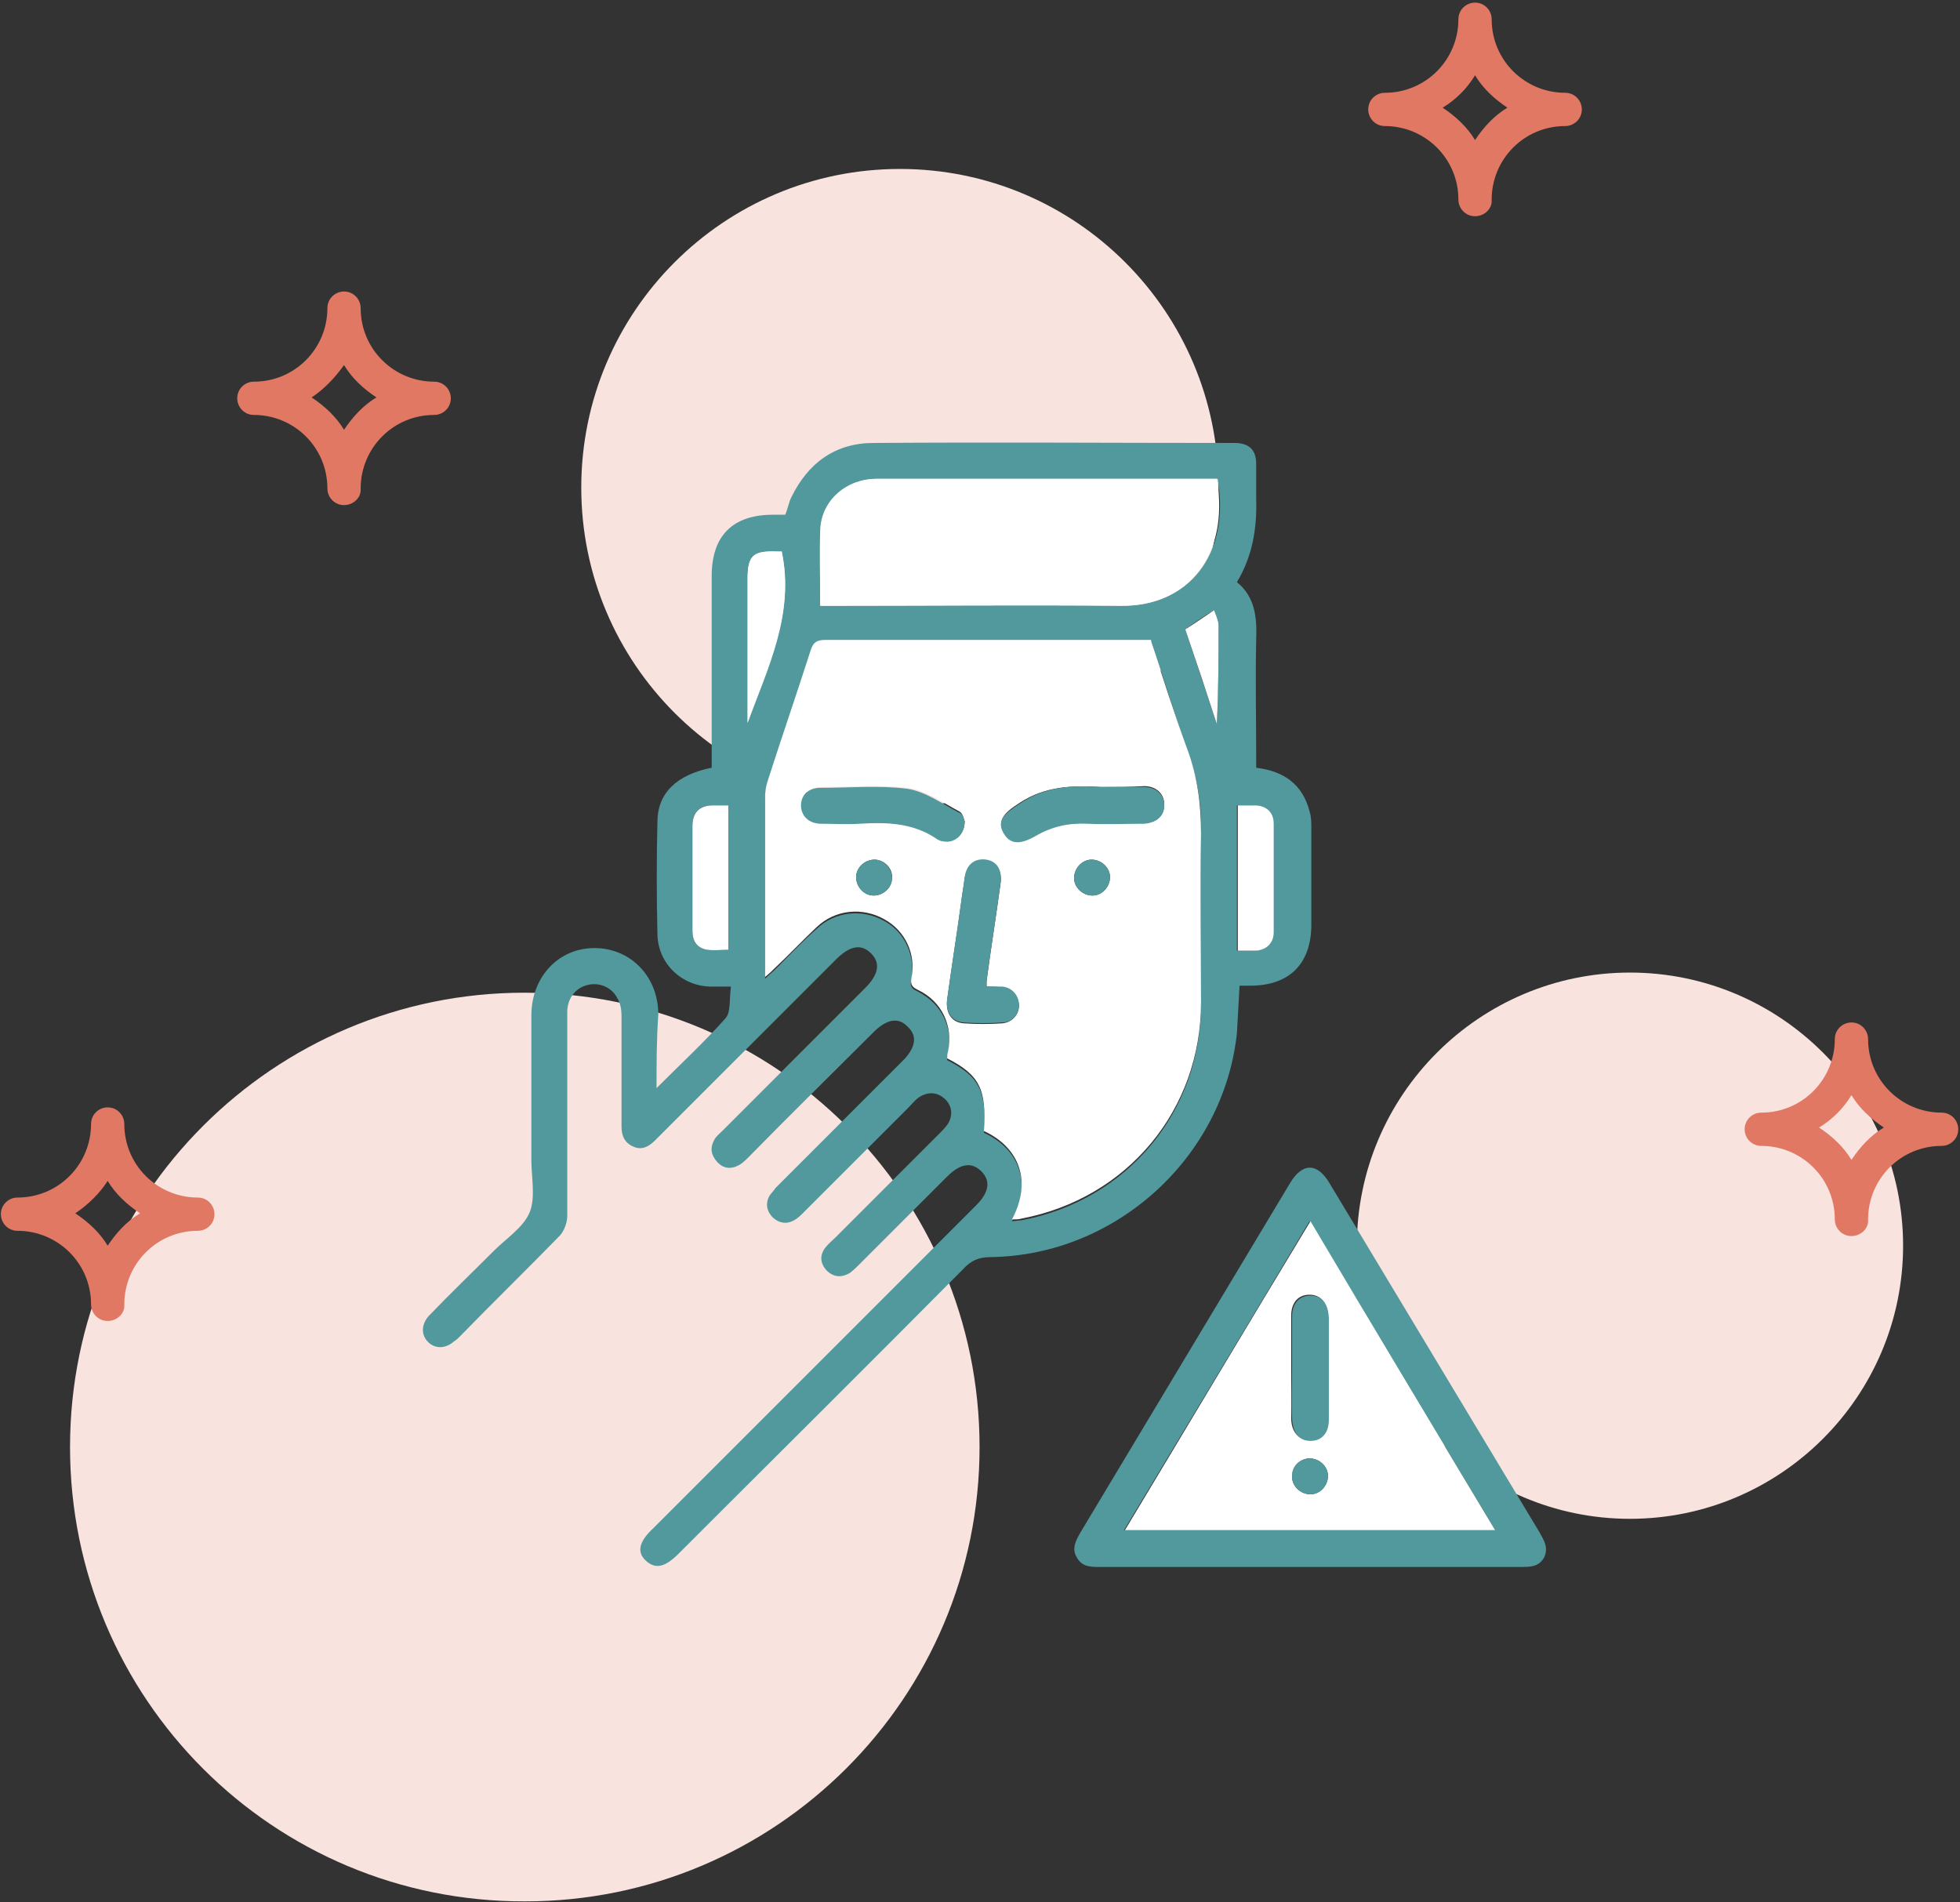 <?xml version="1.0" encoding="utf-8"?>
<!-- Generator: Adobe Illustrator 24.3.0, SVG Export Plug-In . SVG Version: 6.00 Build 0)  -->
<svg version="1.1" id="Layer_1" xmlns="http://www.w3.org/2000/svg" xmlns:xlink="http://www.w3.org/1999/xlink" x="0px" y="0px"
	 width="223.9px" height="217.3px" viewBox="0 0 223.9 217.3" style="enable-background:new 0 0 223.9 217.3;" xml:space="preserve"
	>
<rect x="0" y="0" width="223.9" height="217.3" fill="#333333" stroke="none"/>
<style type="text/css">
	.st0{fill:#F8E3DF;}
	.st1{fill:#E17863;}
	.st2{fill:#52999D;}
	.st3{fill:#FFFFFF;}
</style>
<g>
	<path class="st0" d="M139.2,55.7c0,20.1-16.3,36.4-36.4,36.4c-20.1,0-36.4-16.3-36.4-36.4c0-20.1,16.3-36.4,36.4-36.4
		C122.9,19.3,139.2,35.6,139.2,55.7"/>
	<path class="st0" d="M217.4,142.3c0,17.2-14,31.2-31.2,31.2c-17.2,0-31.2-14-31.2-31.2c0-17.2,14-31.2,31.2-31.2
		C203.4,111.1,217.4,125.1,217.4,142.3"/>
	<path class="st0" d="M111.9,165.3c0,28.7-23.3,51.9-51.9,51.9C31.2,217.3,8,194,8,165.3c0-28.7,23.3-51.9,51.9-51.9
		C88.6,113.4,111.9,136.6,111.9,165.3"/>
	<path class="st1" d="M211.5,141.2c-1.1,0-1.9-0.9-1.9-1.9c0-4.7-3.8-8.4-8.4-8.4c-1.1,0-1.9-0.9-1.9-1.9c0-1.1,0.9-1.9,1.9-1.9
		c4.7,0,8.4-3.8,8.4-8.4c0-1.1,0.9-1.9,1.9-1.9c1.1,0,1.9,0.9,1.9,1.9c0,4.7,3.8,8.4,8.4,8.4c1.1,0,1.9,0.9,1.9,1.9
		c0,1.1-0.9,1.9-1.9,1.9c-4.7,0-8.4,3.8-8.4,8.4C213.5,140.3,212.6,141.2,211.5,141.2 M207.8,128.8c1.5,1,2.8,2.2,3.7,3.7
		c1-1.5,2.2-2.8,3.7-3.7c-1.5-1-2.8-2.2-3.7-3.7C210.6,126.6,209.3,127.9,207.8,128.8"/>
	<path class="st1" d="M168.5,24.7c-1.1,0-1.9-0.9-1.9-1.9c0-4.7-3.8-8.4-8.4-8.4c-1.1,0-1.9-0.9-1.9-1.9c0-1.1,0.9-1.9,1.9-1.9
		c4.7,0,8.4-3.8,8.4-8.4c0-1.1,0.9-1.9,1.9-1.9c1.1,0,1.9,0.9,1.9,1.9c0,4.7,3.8,8.4,8.4,8.4c1.1,0,1.9,0.9,1.9,1.9
		c0,1.1-0.9,1.9-1.9,1.9c-4.7,0-8.4,3.8-8.4,8.4C170.5,23.8,169.6,24.7,168.5,24.7 M164.8,12.3c1.5,1,2.8,2.2,3.7,3.7
		c1-1.5,2.2-2.8,3.7-3.7c-1.5-1-2.8-2.2-3.7-3.7C167.6,10.1,166.3,11.4,164.8,12.3"/>
	<path class="st1" d="M12.3,150.9c-1.1,0-1.9-0.9-1.9-1.9c0-4.7-3.8-8.4-8.4-8.4c-1.1,0-1.9-0.9-1.9-1.9c0-1.1,0.9-1.9,1.9-1.9
		c4.7,0,8.4-3.8,8.4-8.4c0-1.1,0.9-1.9,1.9-1.9c1.1,0,1.9,0.9,1.9,1.9c0,4.7,3.8,8.4,8.4,8.4c1.1,0,1.9,0.9,1.9,1.9
		c0,1.1-0.9,1.9-1.9,1.9c-4.7,0-8.4,3.8-8.4,8.4C14.3,150,13.4,150.9,12.3,150.9 M8.6,138.6c1.5,1,2.8,2.2,3.7,3.7
		c1-1.5,2.2-2.8,3.7-3.7c-1.5-1-2.8-2.2-3.7-3.7C11.4,136.3,10.1,137.6,8.6,138.6"/>
	<path class="st1" d="M39.3,57.7c-1.1,0-1.9-0.9-1.9-1.9c0-4.7-3.8-8.4-8.4-8.4c-1.1,0-1.9-0.9-1.9-1.9c0-1.1,0.9-1.9,1.9-1.9
		c4.7,0,8.4-3.8,8.4-8.4c0-1.1,0.9-1.9,1.9-1.9c1.1,0,1.9,0.9,1.9,1.9c0,4.7,3.8,8.4,8.4,8.4c1.1,0,1.9,0.9,1.9,1.9
		c0,1.1-0.9,1.9-1.9,1.9c-4.7,0-8.4,3.8-8.4,8.4C41.3,56.8,40.4,57.7,39.3,57.7 M35.6,45.4c1.5,1,2.8,2.2,3.7,3.7
		c1-1.5,2.2-2.8,3.7-3.7c-1.5-1-2.8-2.2-3.7-3.7C38.3,43.1,37.1,44.4,35.6,45.4"/>
	<path class="st2" d="M75,124.3c2.8-2.8,5.5-5.3,7.9-8c0.6-0.7,0.4-2.2,0.6-3.6c-1,0-1.7,0-2.4,0c-3.3-0.1-6-2.7-6-6.1
		c-0.1-4.2-0.1-8.5,0-12.7c0-3.3,2.2-5.4,6.2-6.2v-3.5c0-6.1,0-12.3,0-18.4c0-4.6,2.4-7,7-7c0.5,0,0.9,0,1.4,0
		c0.3-0.7,0.4-1.4,0.7-2c1.9-3.9,5-6.2,9.4-6.2c13.7-0.1,27.5,0,41.2,0c1.7,0,2.5,0.8,2.5,2.4c0,1.3,0,2.7,0,4
		c0.1,3.3-0.4,6.5-2.2,9.5c2.1,1.7,2.3,4.1,2.2,6.6c-0.1,4.4,0,8.8,0,13.2v1.4c3.2,0.4,5.3,1.9,6.1,5c0.2,0.6,0.2,1.3,0.2,1.9
		c0,3.7,0,7.3,0,11c0,4.5-2.5,7-7,7c-0.4,0-0.8,0-1.2,0c-0.1,1.8-0.2,3.6-0.3,5.4c-1.5,14.2-13.8,25.4-28.1,25.6
		c-1.4,0-2.3,0.4-3.2,1.4c-10.8,10.9-21.7,21.7-32.5,32.5c-1.5,1.5-2.6,1.8-3.7,0.8c-1.1-1-0.8-2.2,0.8-3.7
		c12.1-12.1,24.1-24.1,36.2-36.2c0.2-0.2,0.5-0.5,0.7-0.7c1.5-1.5,1.7-2.8,0.6-3.9c-1.1-1.1-2.4-0.9-3.9,0.6
		c-3.4,3.4-6.7,6.7-10.1,10.1c-0.3,0.3-0.6,0.6-1,0.9c-1,0.6-1.9,0.5-2.7-0.3c-0.7-0.8-0.8-1.7-0.1-2.6c0.3-0.4,0.8-0.8,1.2-1.2
		c3.9-3.9,7.9-7.9,11.8-11.8c0.3-0.3,0.6-0.6,0.9-1c0.7-1,0.6-2.2-0.3-3c-0.9-0.8-2-0.8-3-0.1c-0.4,0.3-0.8,0.8-1.2,1.2
		c-4,4-7.9,7.9-11.9,11.9c-0.3,0.3-0.7,0.7-1.1,0.9c-0.9,0.5-1.7,0.3-2.4-0.3c-0.7-0.7-0.9-1.6-0.4-2.5c0.2-0.3,0.5-0.6,0.7-0.9
		c4.7-4.7,9.5-9.5,14.2-14.2c0.2-0.2,0.3-0.3,0.5-0.5c1.3-1.4,1.5-2.7,0.4-3.7c-1-1.1-2.3-0.9-3.7,0.4c-4.8,4.8-9.7,9.6-14.5,14.5
		c-0.3,0.3-0.7,0.7-1.1,0.9c-0.9,0.5-1.8,0.4-2.5-0.4s-0.8-1.6-0.3-2.5c0.2-0.4,0.6-0.7,0.9-1c5.4-5.4,10.9-10.9,16.3-16.3
		c1.6-1.6,1.8-2.9,0.7-4c-1.1-1.1-2.4-0.9-4,0.7c-6.7,6.7-13.5,13.5-20.2,20.2c-0.2,0.2-0.4,0.4-0.5,0.5c-0.7,0.7-1.5,1.1-2.4,0.7
		c-1-0.4-1.4-1.2-1.4-2.3c0-4.2,0-8.4,0-12.6c0-0.7-0.1-1.5-0.5-2.1c-0.6-1.2-2-1.8-3.3-1.5c-1.4,0.3-2.4,1.5-2.4,3.1
		c0,3.1,0,6.1,0,9.2c0,4.7,0,9.4,0,14.1c0,0.7-0.3,1.6-0.8,2.2c-3.8,3.9-7.7,7.7-11.5,11.6c-0.2,0.2-0.4,0.4-0.6,0.5
		c-1,0.9-2.2,0.9-3,0.1c-0.8-0.8-0.8-2,0.1-3c2.4-2.5,4.9-4.9,7.4-7.4c1.4-1.4,3.4-2.7,4.1-4.4c0.7-1.7,0.2-4,0.2-6
		c0-5.5,0-11,0-16.5c0-4.4,3.1-7.7,7.2-7.7c4.1,0,7.3,3.2,7.3,7.6C75,118.8,75,121.3,75,124.3 M131.5,73.3h-3.9
		c-11.1,0-22.2,0-33.3,0c-1,0-1.4,0.2-1.7,1.2c-1.6,5-3.3,9.9-4.9,14.9c-0.2,0.6-0.3,1.2-0.3,1.8c0,6.5,0,13,0,19.4v1.2
		c0.5-0.5,0.8-0.7,1.1-1c1.6-1.6,3.1-3.2,4.8-4.7c2.1-2,5.2-2.3,7.7-0.9c2.4,1.3,3.6,4,3.1,6.8c-0.2,0.8,0.2,1,0.8,1.3
		c2.7,1.4,4,4.1,3.4,7c-0.1,0.3-0.1,0.6-0.1,0.8c3.7,1.9,4.5,3.5,4.2,8.3c4.1,1.9,5.5,5.8,3.2,10.1c0.4,0,0.7-0.1,1.1-0.1
		c12.1-2.3,20.5-12.4,20.5-24.7c0-6.4-0.1-12.9,0-19.3c0.1-3.4-0.4-6.6-1.6-9.7C134.1,81.4,132.9,77.3,131.5,73.3 M93.7,69.2h1.5
		c11,0,21.9-0.1,32.9,0c7.6,0.1,12.5-5.8,11-14.5h-12.4c-8.8,0-17.7,0-26.5,0c-3.4,0-6.2,2.4-6.4,5.7C93.6,63.2,93.7,66.1,93.7,69.2
		 M83.2,92c-0.7,0-1.2,0-1.7,0c-1.6,0-2.4,0.8-2.4,2.4c0,4,0,7.9,0,11.9c0,1.2,0.5,2,1.7,2.2c0.8,0.1,1.6,0,2.4,0V92z M141.4,108.6
		c0.8,0,1.4,0,2,0c1.2-0.1,2-0.8,2-2.1c0-4.1,0-8.3,0-12.4c0-1.2-0.8-2-2-2.1c-0.7,0-1.3,0-2.1,0V108.6z M89.3,63
		c-0.1,0-0.3,0-0.5,0c-2.8-0.1-3.4,0.5-3.4,3.2v11.1v5.2C87.6,76.3,90.8,70.1,89.3,63 M135.4,71.9c1.2,3.6,2.4,7.2,3.6,10.8
		c0.2-3.8,0.2-7.5,0.2-11.3c0-0.5-0.3-1.1-0.5-1.7C137.5,70.4,136.5,71.1,135.4,71.9"/>
	<path class="st2" d="M149.5,179c-8,0-16,0-23.9,0c-1,0-2,0-2.6-1.1c-0.6-1-0.1-1.9,0.4-2.8c8-13.3,16-26.7,24-40
		c1.4-2.3,3.1-2.3,4.5,0.1c8,13.3,16,26.6,24,39.9c0.5,0.9,1,1.7,0.5,2.8c-0.6,1.1-1.6,1.1-2.7,1.1C165.6,179,157.6,179,149.5,179
		 M170.8,174.8c-7.1-11.8-14.1-23.5-21.2-35.3c-7.1,11.9-14.1,23.5-21.2,35.3H170.8z"/>
	<path class="st3" d="M131.5,73.3c1.3,4,2.6,8.1,4.1,12.2c1.2,3.2,1.6,6.4,1.6,9.7c-0.1,6.4,0,12.9,0,19.3
		c0,12.3-8.4,22.4-20.5,24.7c-0.3,0.1-0.7,0.1-1.1,0.1c2.3-4.3,0.9-8.2-3.2-10.1c0.3-4.8-0.5-6.4-4.2-8.3c0-0.3,0-0.5,0.1-0.8
		c0.6-2.9-0.7-5.7-3.4-7c-0.6-0.3-0.9-0.5-0.8-1.3c0.6-2.8-0.7-5.5-3.1-6.8c-2.5-1.4-5.6-1.1-7.7,0.9c-1.6,1.5-3.2,3.2-4.8,4.7
		c-0.3,0.3-0.6,0.6-1.1,1v-1.2c0-6.5,0-13,0-19.4c0-0.6,0.1-1.2,0.3-1.8c1.6-5,3.3-9.9,4.9-14.9c0.3-1,0.8-1.2,1.7-1.2
		c11.1,0,22.2,0,33.3,0H131.5z M112.7,112.7c0-0.3,0-0.5,0-0.6c0.5-3.8,1.1-7.5,1.6-11.2c0.2-1.4-0.5-2.4-1.6-2.6
		c-1.3-0.2-2.2,0.6-2.5,2c-0.1,0.9-0.3,1.9-0.4,2.8c-0.5,3.7-1.1,7.4-1.6,11.1c-0.2,1.5,0.5,2.6,1.9,2.7c1.5,0.1,2.9,0.1,4.4,0
		c1.1-0.1,1.9-1,1.9-2c0-1.1-0.8-1.9-1.9-2.1C113.9,112.7,113.3,112.7,112.7,112.7 M110.2,93.8c-0.1-0.2-0.2-0.9-0.6-1.1
		c-1.9-1-3.8-2.4-5.9-2.7c-3.3-0.4-6.6-0.1-9.9-0.1c-1.3,0-2.2,0.8-2.2,2c0,1.2,0.9,2.1,2.3,2.1c1.5,0,2.9,0.1,4.4,0
		c3.1-0.1,6.2-0.1,8.9,1.8c0.2,0.1,0.4,0.2,0.6,0.2C109,96.3,110.2,95.4,110.2,93.8 M125.8,89.9c-3.3-0.2-6.4-0.1-9.3,1.8
		c-1.9,1.2-2.5,2-1.9,3.3c0.7,1.2,1.8,1.5,3.7,0.4c1.9-1.1,3.8-1.5,5.9-1.4c2.1,0.1,4.3,0,6.5,0c1.4,0,2.3-0.8,2.3-2.1
		c0-1.2-0.9-2.1-2.3-2.1C129.1,89.9,127.4,89.9,125.8,89.9 M99.9,98.2c-1.1,0-2.1,0.9-2.1,2c0,1.1,0.9,2.1,2,2.1
		c1.1,0,2.1-0.9,2.1-2C102,99.2,101,98.2,99.9,98.2 M126.8,100.2c0-1.1-1-2-2.1-2c-1.1,0-2,1-2,2.1c0,1.1,1,2,2.1,2
		C125.9,102.3,126.8,101.3,126.8,100.2"/>
	<path class="st3" d="M93.7,69.2c0-3.1-0.1-6,0-8.8c0.2-3.3,3-5.7,6.4-5.7c8.8,0,17.7,0,26.5,0h12.4c1.5,8.7-3.3,14.6-11,14.5
		c-11-0.1-21.9,0-32.9,0H93.7z"/>
	<path class="st3" d="M83.2,92v16.5c-0.8,0-1.6,0.1-2.4,0c-1.2-0.2-1.7-1-1.7-2.2c0-4,0-7.9,0-11.9c0-1.6,0.8-2.4,2.4-2.4
		C82.1,92,82.6,92,83.2,92"/>
	<path class="st3" d="M141.4,108.6V92c0.7,0,1.4,0,2.1,0c1.2,0.1,2,0.8,2,2.1c0,4.1,0,8.3,0,12.4c0,1.2-0.8,2-2,2.1
		C142.8,108.6,142.1,108.6,141.4,108.6"/>
	<path class="st3" d="M89.3,63c1.5,7.2-1.6,13.3-3.9,19.6v-5.2V66.2c0-2.8,0.6-3.3,3.4-3.2C88.9,63,89.2,63,89.3,63"/>
	<path class="st3" d="M135.4,71.9c1.1-0.7,2.1-1.4,3.3-2.2c0.2,0.6,0.5,1.2,0.5,1.7c0,3.7,0,7.5-0.2,11.3
		C137.8,79,136.6,75.4,135.4,71.9"/>
	<path class="st3" d="M170.8,174.8h-42.3c7.1-11.8,14-23.4,21.2-35.3C156.7,151.3,163.7,163,170.8,174.8 M147.5,156.2
		c0,1.9,0,3.9,0,5.8c0,1.5,0.8,2.5,2.1,2.5c1.3,0,2.1-0.9,2.1-2.4c0-3.9,0-7.8,0-11.7c0-1.5-0.8-2.5-2.1-2.5c-1.3,0-2.1,0.9-2.1,2.4
		C147.5,152.3,147.5,154.3,147.5,156.2 M149.6,166.6c-1.1,0-2,1-2,2.1c0,1.1,1,2,2.1,2c1.1,0,2-1,2-2.1
		C151.7,167.5,150.7,166.6,149.6,166.6"/>
	<path class="st2" d="M112.7,112.7c0.6,0,1.2,0,1.8,0c1.1,0.1,1.9,1,1.9,2.1c0,1.1-0.8,2-1.9,2c-1.5,0.1-2.9,0.1-4.4,0
		c-1.4-0.1-2.1-1.2-1.9-2.7c0.5-3.7,1.1-7.4,1.6-11.1c0.1-0.9,0.3-1.9,0.4-2.8c0.2-1.5,1.2-2.2,2.5-2c1.2,0.2,1.8,1.2,1.6,2.6
		c-0.5,3.8-1.1,7.5-1.6,11.2C112.7,112.2,112.7,112.4,112.7,112.7"/>
	<path class="st2" d="M110.2,93.8c0,1.6-1.2,2.6-2.5,2.3c-0.2,0-0.4-0.1-0.6-0.2c-2.7-1.9-5.8-2-8.9-1.8c-1.5,0.1-2.9,0-4.4,0
		c-1.4,0-2.3-0.9-2.3-2.1c0-1.2,0.9-2,2.2-2c3.3,0,6.7-0.3,9.9,0.1c2.1,0.3,4,1.7,5.9,2.7C110,92.9,110.1,93.6,110.2,93.8"/>
	<path class="st2" d="M125.8,89.9c1.6,0,3.3,0,4.9,0c1.4,0,2.3,0.9,2.3,2.1c0,1.2-0.9,2-2.3,2.1c-2.2,0-4.3,0.1-6.5,0
		c-2.1-0.1-4,0.3-5.9,1.4c-1.9,1.1-3,0.9-3.7-0.4c-0.7-1.3,0-2.1,1.9-3.3C119.4,89.8,122.6,89.7,125.8,89.9"/>
	<path class="st2" d="M99.9,98.2c1.1,0,2,1,2,2.1c0,1.1-1,2-2.1,2c-1.1,0-2-1-2-2.1C97.8,99.1,98.8,98.2,99.9,98.2"/>
	<path class="st2" d="M126.8,100.2c0,1.1-0.9,2.1-2,2.1c-1.1,0-2.1-0.9-2.1-2c0-1.1,0.9-2.1,2-2.1
		C125.8,98.2,126.8,99.1,126.8,100.2"/>
	<path class="st2" d="M147.6,156.2c0-1.9,0-3.9,0-5.8c0-1.5,0.8-2.4,2.1-2.4c1.3,0,2,0.9,2.1,2.5c0,3.9,0,7.8,0,11.7
		c0,1.5-0.8,2.4-2.1,2.4c-1.3,0-2-0.9-2.1-2.5C147.5,160.1,147.6,158.2,147.6,156.2"/>
	<path class="st2" d="M149.6,166.6c1.1,0,2.1,0.9,2.1,2c0,1.1-0.9,2.1-2,2.1c-1.1,0-2.1-0.9-2.1-2
		C147.5,167.6,148.4,166.6,149.6,166.6"/>
</g>
</svg>
